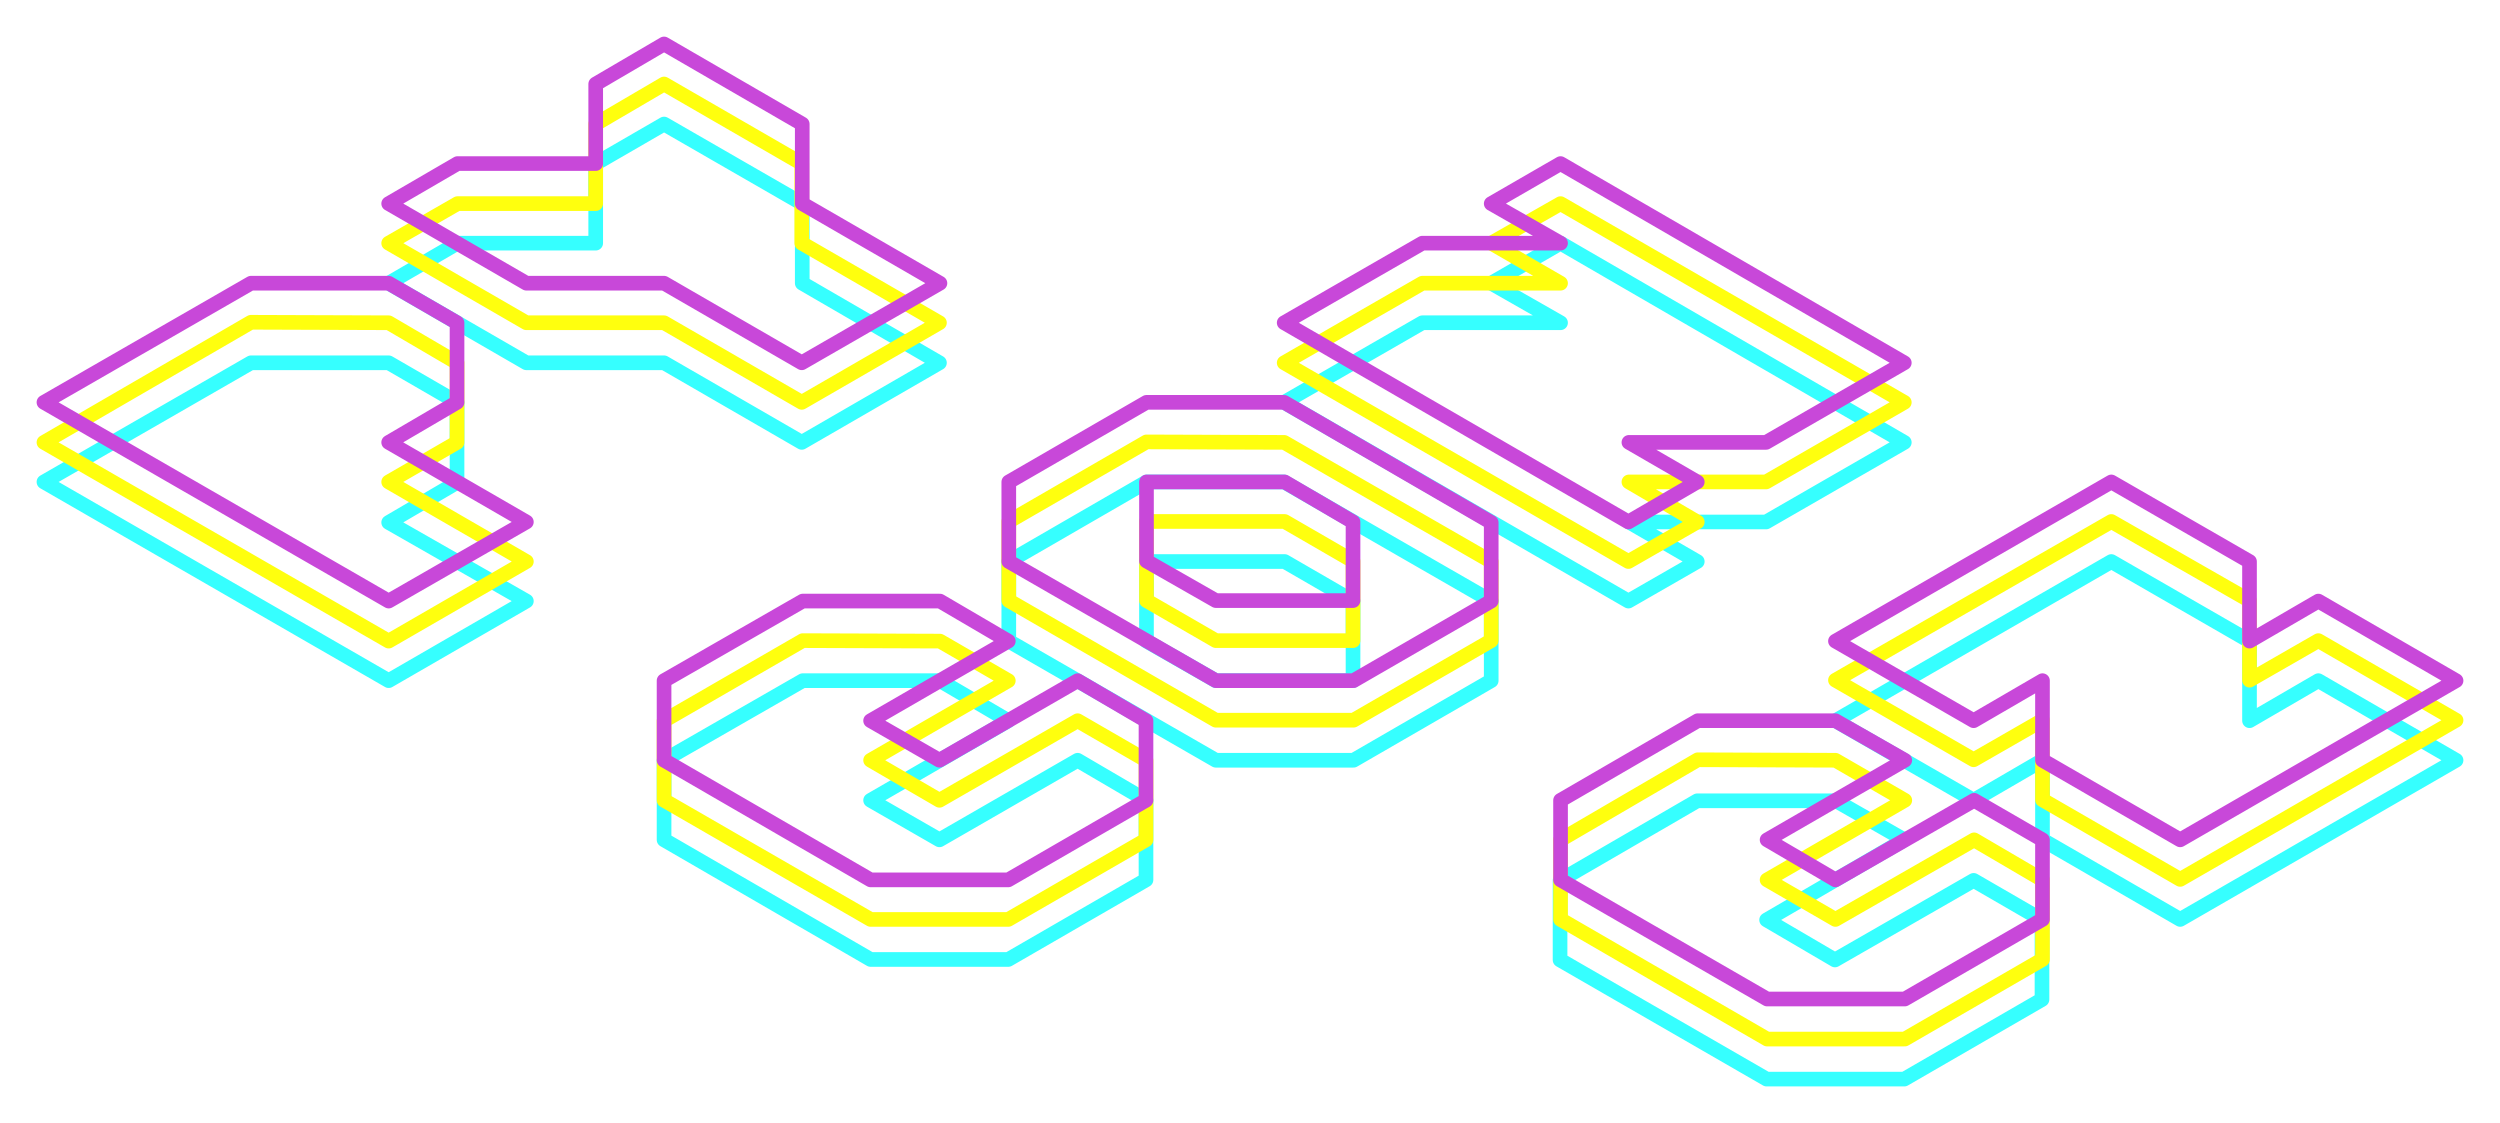 <svg xmlns="http://www.w3.org/2000/svg" viewBox="-6 -6 512 230"><defs><filter id="glow"><feGaussianBlur stdDeviation="2 2" result="glow"/><feComponentTransfer><feFuncA type="linear" slope=".75"/></feComponentTransfer><feMerge><feMergeNode/><feMergeNode in="SourceGraphic"/></feMerge></filter></defs><g fill="none" vector-effect="non-scaling-stroke" stroke-width="3" stroke-linejoin="round" stroke-miterlimit="10"><path filter="url(#glow)" stroke="#36ffff" d="M130 19.4l-14 8.1v16.3H87.7L73.6 52l28.2 16.3H130l28.2 16.3 28.2-16.3L158.3 52V35.7zm183.6 24.4L299.4 52l14.2 8.1h-28.3L257 76.4l70.5 40.7 14.1-8.1-14-8.1h28.1L384 84.6zM45.4 68.3L3 92.7l70.6 40.7 28.2-16.3L73.6 101l14-8.2V76.4l-14-8.1zm183.4 24.4L200.6 109v16.3l42.4 24.4h28.2l28.2-16.3v-16.3L257 92.7zm0 16.3h28.3l14 8.1v16.3H243l-14.2-8.1zm197.6 0l-56.5 32.6 28.3 16.3 14.1-8.2V166l28.2 16.3 56.5-32.6-28.2-16.3-14.1 8.2v-16.3zm-268 24.4L130 149.7V166l42.3 24.5h28.2l28.2-16.3v-16.3l-14-8.2-28.3 16.3-14.1-8.1 28.2-16.3-14-8.2zM341.6 158l-28.1 16.3v16.3l42.3 24.4H384l28.2-16.3v-16.3l-14-8.1-28.4 16.3-14-8.2L384 166l-14-8z"/><path filter="url(#glow)" stroke="#ffff0e" d="M130 11.2l-14 8.2v16.3H87.7l-14.1 8.1 28.2 16.3H130l28.2 16.3 28.2-16.3-28.2-16.3V27.5zm183.6 24.5l-14.2 8.1 14.2 8.2h-28.3L257 68.3l70.5 40.7 14.1-8.1-14-8.2h28.1L384 76.4zM45.4 60L3 84.6l70.6 40.7 28.2-16.3-28.2-16.3 14-8.1V68.3l-14-8.2zm183.4 24.5l-28.2 16.3V117l42.4 24.5h28.2l28.2-16.3V109L257 84.6zm0 16.3h28.3l14 8.1v16.3H243l-14.2-8.2zm197.6 0l-56.5 32.5 28.3 16.3 14.1-8.1v16.3l28.2 16.3 56.5-32.6-28.2-16.3-14.1 8.1V117zm-268 24.4L130 141.6v16.3l42.3 24.4h28.2l28.2-16.3v-16.3l-14-8.1-28.3 16.3-14.1-8.2 28.2-16.3-14-8.1zm183.3 24.4L313.6 166v16.3l42.3 24.5h28.2l28.2-16.3v-16.3l-14-8.2-28.4 16.3-14-8.1 28.2-16.3-14.2-8.2z"/><path filter="url(#glow)" stroke="#c848d9" d="M130 3l-14 8.2v16.3H87.7l-14.1 8.2L101.8 52H130l28.2 16.3L186.5 52l-28.2-16.3V19.4zm183.6 24.5l-14.2 8.2 14.2 8.1h-28.3L257 60.1l70.5 40.8 14.1-8.2-14-8.1h28.1L384 68.3zM45.4 52L3 76.4l70.6 40.7 28.2-16.2-28.2-16.3 14-8.2V60.1l-14-8.1zm183.4 24.4l-28.2 16.3V109l42.4 24.4h28.2l28.2-16.3V101L257 76.4zm0 16.3h28.3l14 8.2V117H243l-14.2-8.1zm197.6 0l-56.5 32.6 28.3 16.3 14.1-8.2v16.3l28.2 16.3 56.5-32.6-28.2-16.3-14.1 8.2V109zm-268 24.4L130 133.4v16.3l42.3 24.5h28.2l28.2-16.3v-16.3l-14-8.2-28.3 16.3-14.1-8.1 28.2-16.3-14-8.2zm183.3 24.5l-28.1 16.3v16.3l42.3 24.4h28.2l28.2-16.3V166l-14-8.1-28.4 16.3-14-8.2 28.2-16.3-14.2-8.1z"/></g></svg>